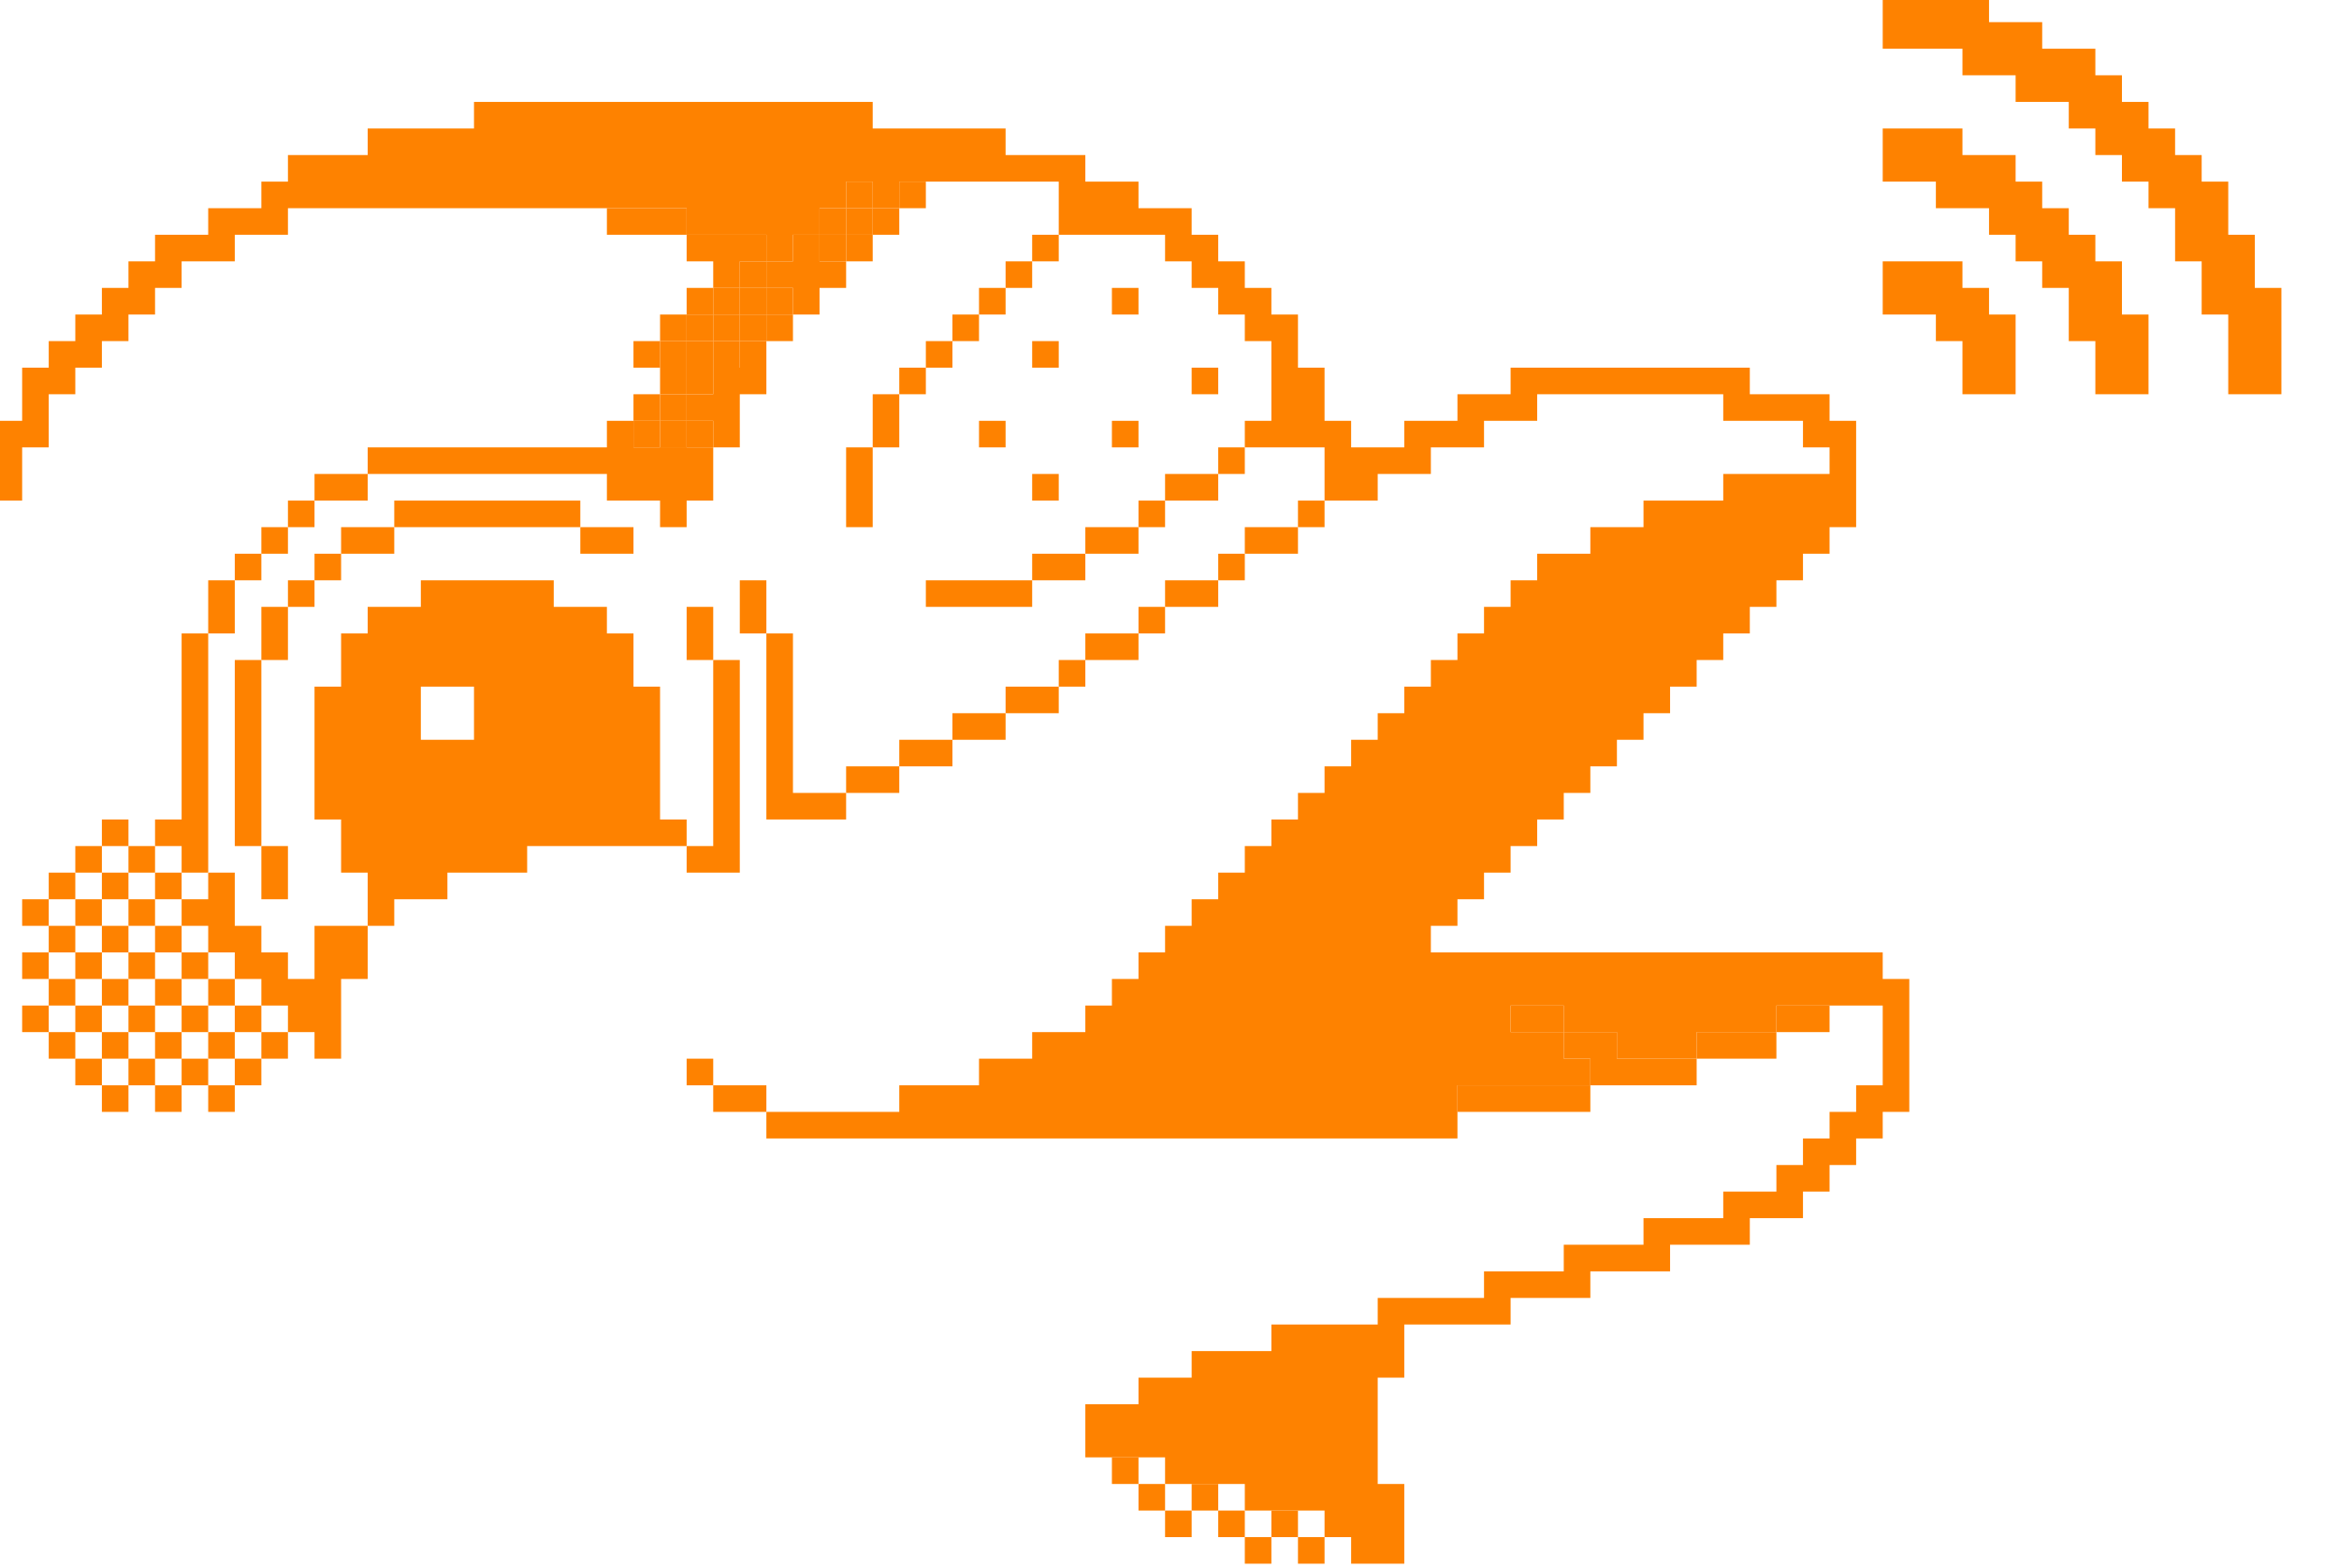 <?xml version="1.0" encoding="UTF-8"?>
<!DOCTYPE svg PUBLIC "-//W3C//DTD SVG 1.1//EN" "http://www.w3.org/Graphics/SVG/1.1/DTD/svg11.dtd">
<svg xmlns="http://www.w3.org/2000/svg" version="1.1" width="264px" height="177px" style="shape-rendering:geometricPrecision; text-rendering:geometricPrecision; image-rendering:optimizeQuality; fill-rule:evenodd; clip-rule:evenodd" xmlns:xlink="http://www.w3.org/1999/xlink">
<g><path style="opacity:1" fill="#fe8200" d="M 212.5,-0.5 C 216.5,-0.5 220.5,-0.5 224.5,-0.5C 224.5,0.5 224.5,1.5 224.5,2.5C 226.5,2.5 228.5,2.5 230.5,2.5C 230.5,3.5 230.5,4.5 230.5,5.5C 232.5,5.5 234.5,5.5 236.5,5.5C 236.5,6.5 236.5,7.5 236.5,8.5C 237.5,8.5 238.5,8.5 239.5,8.5C 239.5,9.5 239.5,10.5 239.5,11.5C 240.5,11.5 241.5,11.5 242.5,11.5C 242.5,12.5 242.5,13.5 242.5,14.5C 243.5,14.5 244.5,14.5 245.5,14.5C 245.5,15.5 245.5,16.5 245.5,17.5C 246.5,17.5 247.5,17.5 248.5,17.5C 248.5,18.5 248.5,19.5 248.5,20.5C 249.5,20.5 250.5,20.5 251.5,20.5C 251.5,22.5 251.5,24.5 251.5,26.5C 252.5,26.5 253.5,26.5 254.5,26.5C 254.5,28.5 254.5,30.5 254.5,32.5C 255.5,32.5 256.5,32.5 257.5,32.5C 257.5,36.5 257.5,40.5 257.5,44.5C 255.5,44.5 253.5,44.5 251.5,44.5C 251.5,41.5 251.5,38.5 251.5,35.5C 250.5,35.5 249.5,35.5 248.5,35.5C 248.5,33.5 248.5,31.5 248.5,29.5C 247.5,29.5 246.5,29.5 245.5,29.5C 245.5,27.5 245.5,25.5 245.5,23.5C 244.5,23.5 243.5,23.5 242.5,23.5C 242.5,22.5 242.5,21.5 242.5,20.5C 241.5,20.5 240.5,20.5 239.5,20.5C 239.5,19.5 239.5,18.5 239.5,17.5C 238.5,17.5 237.5,17.5 236.5,17.5C 236.5,16.5 236.5,15.5 236.5,14.5C 235.5,14.5 234.5,14.5 233.5,14.5C 233.5,13.5 233.5,12.5 233.5,11.5C 231.5,11.5 229.5,11.5 227.5,11.5C 227.5,10.5 227.5,9.5 227.5,8.5C 225.5,8.5 223.5,8.5 221.5,8.5C 221.5,7.5 221.5,6.5 221.5,5.5C 218.5,5.5 215.5,5.5 212.5,5.5C 212.5,3.5 212.5,1.5 212.5,-0.5 Z"/></g>
<g><path style="opacity:1" fill="#fe8200" d="M 158.5,176.5 C 156.5,176.5 154.5,176.5 152.5,176.5C 152.5,175.5 152.5,174.5 152.5,173.5C 151.5,173.5 150.5,173.5 149.5,173.5C 149.5,172.5 149.5,171.5 149.5,170.5C 148.5,170.5 147.5,170.5 146.5,170.5C 146.5,169.5 146.5,168.5 146.5,167.5C 145.5,167.5 144.5,167.5 143.5,167.5C 143.5,168.5 143.5,169.5 143.5,170.5C 142.5,170.5 141.5,170.5 140.5,170.5C 140.5,169.5 140.5,168.5 140.5,167.5C 139.5,167.5 138.5,167.5 137.5,167.5C 137.5,166.5 137.5,165.5 137.5,164.5C 136.5,164.5 135.5,164.5 134.5,164.5C 134.5,165.5 134.5,166.5 134.5,167.5C 133.5,167.5 132.5,167.5 131.5,167.5C 131.5,166.5 131.5,165.5 131.5,164.5C 130.5,164.5 129.5,164.5 128.5,164.5C 128.5,163.5 128.5,162.5 128.5,161.5C 127.5,161.5 126.5,161.5 125.5,161.5C 125.5,162.5 125.5,163.5 125.5,164.5C 124.5,164.5 123.5,164.5 122.5,164.5C 122.5,162.5 122.5,160.5 122.5,158.5C 124.5,158.5 126.5,158.5 128.5,158.5C 128.5,157.5 128.5,156.5 128.5,155.5C 130.5,155.5 132.5,155.5 134.5,155.5C 134.5,154.5 134.5,153.5 134.5,152.5C 137.5,152.5 140.5,152.5 143.5,152.5C 143.5,151.5 143.5,150.5 143.5,149.5C 147.5,149.5 151.5,149.5 155.5,149.5C 155.5,148.5 155.5,147.5 155.5,146.5C 159.5,146.5 163.5,146.5 167.5,146.5C 167.5,145.5 167.5,144.5 167.5,143.5C 170.5,143.5 173.5,143.5 176.5,143.5C 176.5,142.5 176.5,141.5 176.5,140.5C 179.5,140.5 182.5,140.5 185.5,140.5C 185.5,139.5 185.5,138.5 185.5,137.5C 188.5,137.5 191.5,137.5 194.5,137.5C 194.5,136.5 194.5,135.5 194.5,134.5C 196.5,134.5 198.5,134.5 200.5,134.5C 200.5,133.5 200.5,132.5 200.5,131.5C 201.5,131.5 202.5,131.5 203.5,131.5C 203.5,130.5 203.5,129.5 203.5,128.5C 204.5,128.5 205.5,128.5 206.5,128.5C 206.5,127.5 206.5,126.5 206.5,125.5C 207.5,125.5 208.5,125.5 209.5,125.5C 209.5,124.5 209.5,123.5 209.5,122.5C 210.5,122.5 211.5,122.5 212.5,122.5C 212.5,119.5 212.5,116.5 212.5,113.5C 210.5,113.5 208.5,113.5 206.5,113.5C 206.5,112.5 206.5,111.5 206.5,110.5C 194.5,110.5 182.5,110.5 170.5,110.5C 170.5,111.5 170.5,112.5 170.5,113.5C 166.5,113.5 162.5,113.5 158.5,113.5C 158.5,112.5 158.5,111.5 158.5,110.5C 151.5,110.5 144.5,110.5 137.5,110.5C 137.5,111.5 137.5,112.5 137.5,113.5C 136.5,113.5 135.5,113.5 134.5,113.5C 134.5,114.5 134.5,115.5 134.5,116.5C 133.5,116.5 132.5,116.5 131.5,116.5C 131.5,117.5 131.5,118.5 131.5,119.5C 130.5,119.5 129.5,119.5 128.5,119.5C 128.5,121.5 128.5,123.5 128.5,125.5C 140.5,125.5 152.5,125.5 164.5,125.5C 164.5,126.5 164.5,127.5 164.5,128.5C 138.5,128.5 112.5,128.5 86.5,128.5C 86.5,127.5 86.5,126.5 86.5,125.5C 91.5,125.5 96.5,125.5 101.5,125.5C 101.5,124.5 101.5,123.5 101.5,122.5C 104.5,122.5 107.5,122.5 110.5,122.5C 110.5,121.5 110.5,120.5 110.5,119.5C 112.5,119.5 114.5,119.5 116.5,119.5C 116.5,118.5 116.5,117.5 116.5,116.5C 118.5,116.5 120.5,116.5 122.5,116.5C 122.5,115.5 122.5,114.5 122.5,113.5C 123.5,113.5 124.5,113.5 125.5,113.5C 125.5,112.5 125.5,111.5 125.5,110.5C 126.5,110.5 127.5,110.5 128.5,110.5C 128.5,109.5 128.5,108.5 128.5,107.5C 129.5,107.5 130.5,107.5 131.5,107.5C 131.5,106.5 131.5,105.5 131.5,104.5C 132.5,104.5 133.5,104.5 134.5,104.5C 134.5,103.5 134.5,102.5 134.5,101.5C 135.5,101.5 136.5,101.5 137.5,101.5C 137.5,100.5 137.5,99.5 137.5,98.5C 138.5,98.5 139.5,98.5 140.5,98.5C 140.5,97.5 140.5,96.5 140.5,95.5C 141.5,95.5 142.5,95.5 143.5,95.5C 143.5,94.5 143.5,93.5 143.5,92.5C 144.5,92.5 145.5,92.5 146.5,92.5C 146.5,91.5 146.5,90.5 146.5,89.5C 147.5,89.5 148.5,89.5 149.5,89.5C 149.5,88.5 149.5,87.5 149.5,86.5C 150.5,86.5 151.5,86.5 152.5,86.5C 152.5,85.5 152.5,84.5 152.5,83.5C 153.5,83.5 154.5,83.5 155.5,83.5C 155.5,82.5 155.5,81.5 155.5,80.5C 156.5,80.5 157.5,80.5 158.5,80.5C 158.5,79.5 158.5,78.5 158.5,77.5C 159.5,77.5 160.5,77.5 161.5,77.5C 161.5,76.5 161.5,75.5 161.5,74.5C 162.5,74.5 163.5,74.5 164.5,74.5C 164.5,73.5 164.5,72.5 164.5,71.5C 165.5,71.5 166.5,71.5 167.5,71.5C 167.5,70.5 167.5,69.5 167.5,68.5C 168.5,68.5 169.5,68.5 170.5,68.5C 170.5,67.5 170.5,66.5 170.5,65.5C 171.5,65.5 172.5,65.5 173.5,65.5C 173.5,64.5 173.5,63.5 173.5,62.5C 175.5,62.5 177.5,62.5 179.5,62.5C 179.5,61.5 179.5,60.5 179.5,59.5C 181.5,59.5 183.5,59.5 185.5,59.5C 185.5,58.5 185.5,57.5 185.5,56.5C 188.5,56.5 191.5,56.5 194.5,56.5C 194.5,55.5 194.5,54.5 194.5,53.5C 198.5,53.5 202.5,53.5 206.5,53.5C 206.5,52.5 206.5,51.5 206.5,50.5C 205.5,50.5 204.5,50.5 203.5,50.5C 203.5,49.5 203.5,48.5 203.5,47.5C 200.5,47.5 197.5,47.5 194.5,47.5C 194.5,46.5 194.5,45.5 194.5,44.5C 187.5,44.5 180.5,44.5 173.5,44.5C 173.5,45.5 173.5,46.5 173.5,47.5C 171.5,47.5 169.5,47.5 167.5,47.5C 167.5,48.5 167.5,49.5 167.5,50.5C 165.5,50.5 163.5,50.5 161.5,50.5C 161.5,51.5 161.5,52.5 161.5,53.5C 159.5,53.5 157.5,53.5 155.5,53.5C 155.5,54.5 155.5,55.5 155.5,56.5C 153.5,56.5 151.5,56.5 149.5,56.5C 149.5,54.5 149.5,52.5 149.5,50.5C 146.5,50.5 143.5,50.5 140.5,50.5C 140.5,49.5 140.5,48.5 140.5,47.5C 141.5,47.5 142.5,47.5 143.5,47.5C 143.5,44.5 143.5,41.5 143.5,38.5C 142.5,38.5 141.5,38.5 140.5,38.5C 140.5,37.5 140.5,36.5 140.5,35.5C 139.5,35.5 138.5,35.5 137.5,35.5C 137.5,34.5 137.5,33.5 137.5,32.5C 136.5,32.5 135.5,32.5 134.5,32.5C 134.5,31.5 134.5,30.5 134.5,29.5C 133.5,29.5 132.5,29.5 131.5,29.5C 131.5,28.5 131.5,27.5 131.5,26.5C 127.5,26.5 123.5,26.5 119.5,26.5C 119.5,24.5 119.5,22.5 119.5,20.5C 114.5,20.5 109.5,20.5 104.5,20.5C 104.5,19.5 104.5,18.5 104.5,17.5C 103.5,17.5 102.5,17.5 101.5,17.5C 101.5,18.5 101.5,19.5 101.5,20.5C 100.5,20.5 99.5,20.5 98.5,20.5C 98.5,19.5 98.5,18.5 98.5,17.5C 97.5,17.5 96.5,17.5 95.5,17.5C 95.5,16.5 95.5,15.5 95.5,14.5C 82.5,14.5 69.5,14.5 56.5,14.5C 56.5,15.5 56.5,16.5 56.5,17.5C 52.5,17.5 48.5,17.5 44.5,17.5C 44.5,18.5 44.5,19.5 44.5,20.5C 52.5,20.5 60.5,20.5 68.5,20.5C 68.5,21.5 68.5,22.5 68.5,23.5C 56.5,23.5 44.5,23.5 32.5,23.5C 32.5,24.5 32.5,25.5 32.5,26.5C 30.5,26.5 28.5,26.5 26.5,26.5C 26.5,27.5 26.5,28.5 26.5,29.5C 24.5,29.5 22.5,29.5 20.5,29.5C 20.5,30.5 20.5,31.5 20.5,32.5C 19.5,32.5 18.5,32.5 17.5,32.5C 17.5,33.5 17.5,34.5 17.5,35.5C 16.5,35.5 15.5,35.5 14.5,35.5C 14.5,36.5 14.5,37.5 14.5,38.5C 13.5,38.5 12.5,38.5 11.5,38.5C 11.5,39.5 11.5,40.5 11.5,41.5C 10.5,41.5 9.5,41.5 8.5,41.5C 8.5,42.5 8.5,43.5 8.5,44.5C 7.5,44.5 6.5,44.5 5.5,44.5C 5.5,46.5 5.5,48.5 5.5,50.5C 4.5,50.5 3.5,50.5 2.5,50.5C 2.5,52.5 2.5,54.5 2.5,56.5C 1.5,56.5 0.5,56.5 -0.5,56.5C -0.5,53.5 -0.5,50.5 -0.5,47.5C 0.5,47.5 1.5,47.5 2.5,47.5C 2.5,45.5 2.5,43.5 2.5,41.5C 3.5,41.5 4.5,41.5 5.5,41.5C 5.5,40.5 5.5,39.5 5.5,38.5C 6.5,38.5 7.5,38.5 8.5,38.5C 8.5,37.5 8.5,36.5 8.5,35.5C 9.5,35.5 10.5,35.5 11.5,35.5C 11.5,34.5 11.5,33.5 11.5,32.5C 12.5,32.5 13.5,32.5 14.5,32.5C 14.5,31.5 14.5,30.5 14.5,29.5C 15.5,29.5 16.5,29.5 17.5,29.5C 17.5,28.5 17.5,27.5 17.5,26.5C 19.5,26.5 21.5,26.5 23.5,26.5C 23.5,25.5 23.5,24.5 23.5,23.5C 25.5,23.5 27.5,23.5 29.5,23.5C 29.5,22.5 29.5,21.5 29.5,20.5C 30.5,20.5 31.5,20.5 32.5,20.5C 32.5,19.5 32.5,18.5 32.5,17.5C 35.5,17.5 38.5,17.5 41.5,17.5C 41.5,16.5 41.5,15.5 41.5,14.5C 45.5,14.5 49.5,14.5 53.5,14.5C 53.5,13.5 53.5,12.5 53.5,11.5C 68.5,11.5 83.5,11.5 98.5,11.5C 98.5,12.5 98.5,13.5 98.5,14.5C 103.5,14.5 108.5,14.5 113.5,14.5C 113.5,15.5 113.5,16.5 113.5,17.5C 116.5,17.5 119.5,17.5 122.5,17.5C 122.5,18.5 122.5,19.5 122.5,20.5C 124.5,20.5 126.5,20.5 128.5,20.5C 128.5,21.5 128.5,22.5 128.5,23.5C 130.5,23.5 132.5,23.5 134.5,23.5C 134.5,24.5 134.5,25.5 134.5,26.5C 135.5,26.5 136.5,26.5 137.5,26.5C 137.5,27.5 137.5,28.5 137.5,29.5C 138.5,29.5 139.5,29.5 140.5,29.5C 140.5,30.5 140.5,31.5 140.5,32.5C 141.5,32.5 142.5,32.5 143.5,32.5C 143.5,33.5 143.5,34.5 143.5,35.5C 144.5,35.5 145.5,35.5 146.5,35.5C 146.5,37.5 146.5,39.5 146.5,41.5C 147.5,41.5 148.5,41.5 149.5,41.5C 149.5,43.5 149.5,45.5 149.5,47.5C 150.5,47.5 151.5,47.5 152.5,47.5C 152.5,48.5 152.5,49.5 152.5,50.5C 154.5,50.5 156.5,50.5 158.5,50.5C 158.5,49.5 158.5,48.5 158.5,47.5C 160.5,47.5 162.5,47.5 164.5,47.5C 164.5,46.5 164.5,45.5 164.5,44.5C 166.5,44.5 168.5,44.5 170.5,44.5C 170.5,43.5 170.5,42.5 170.5,41.5C 179.5,41.5 188.5,41.5 197.5,41.5C 197.5,42.5 197.5,43.5 197.5,44.5C 200.5,44.5 203.5,44.5 206.5,44.5C 206.5,45.5 206.5,46.5 206.5,47.5C 207.5,47.5 208.5,47.5 209.5,47.5C 209.5,51.5 209.5,55.5 209.5,59.5C 208.5,59.5 207.5,59.5 206.5,59.5C 206.5,60.5 206.5,61.5 206.5,62.5C 205.5,62.5 204.5,62.5 203.5,62.5C 203.5,63.5 203.5,64.5 203.5,65.5C 202.5,65.5 201.5,65.5 200.5,65.5C 200.5,66.5 200.5,67.5 200.5,68.5C 199.5,68.5 198.5,68.5 197.5,68.5C 197.5,69.5 197.5,70.5 197.5,71.5C 196.5,71.5 195.5,71.5 194.5,71.5C 194.5,72.5 194.5,73.5 194.5,74.5C 193.5,74.5 192.5,74.5 191.5,74.5C 191.5,75.5 191.5,76.5 191.5,77.5C 190.5,77.5 189.5,77.5 188.5,77.5C 188.5,78.5 188.5,79.5 188.5,80.5C 187.5,80.5 186.5,80.5 185.5,80.5C 185.5,81.5 185.5,82.5 185.5,83.5C 184.5,83.5 183.5,83.5 182.5,83.5C 182.5,84.5 182.5,85.5 182.5,86.5C 181.5,86.5 180.5,86.5 179.5,86.5C 179.5,87.5 179.5,88.5 179.5,89.5C 178.5,89.5 177.5,89.5 176.5,89.5C 176.5,90.5 176.5,91.5 176.5,92.5C 175.5,92.5 174.5,92.5 173.5,92.5C 173.5,93.5 173.5,94.5 173.5,95.5C 172.5,95.5 171.5,95.5 170.5,95.5C 170.5,96.5 170.5,97.5 170.5,98.5C 169.5,98.5 168.5,98.5 167.5,98.5C 167.5,99.5 167.5,100.5 167.5,101.5C 166.5,101.5 165.5,101.5 164.5,101.5C 164.5,102.5 164.5,103.5 164.5,104.5C 163.5,104.5 162.5,104.5 161.5,104.5C 161.5,105.5 161.5,106.5 161.5,107.5C 178.5,107.5 195.5,107.5 212.5,107.5C 212.5,108.5 212.5,109.5 212.5,110.5C 213.5,110.5 214.5,110.5 215.5,110.5C 215.5,115.5 215.5,120.5 215.5,125.5C 214.5,125.5 213.5,125.5 212.5,125.5C 212.5,126.5 212.5,127.5 212.5,128.5C 211.5,128.5 210.5,128.5 209.5,128.5C 209.5,129.5 209.5,130.5 209.5,131.5C 208.5,131.5 207.5,131.5 206.5,131.5C 206.5,132.5 206.5,133.5 206.5,134.5C 205.5,134.5 204.5,134.5 203.5,134.5C 203.5,135.5 203.5,136.5 203.5,137.5C 201.5,137.5 199.5,137.5 197.5,137.5C 197.5,138.5 197.5,139.5 197.5,140.5C 194.5,140.5 191.5,140.5 188.5,140.5C 188.5,141.5 188.5,142.5 188.5,143.5C 185.5,143.5 182.5,143.5 179.5,143.5C 179.5,144.5 179.5,145.5 179.5,146.5C 176.5,146.5 173.5,146.5 170.5,146.5C 170.5,147.5 170.5,148.5 170.5,149.5C 166.5,149.5 162.5,149.5 158.5,149.5C 158.5,151.5 158.5,153.5 158.5,155.5C 157.5,155.5 156.5,155.5 155.5,155.5C 155.5,159.5 155.5,163.5 155.5,167.5C 156.5,167.5 157.5,167.5 158.5,167.5C 158.5,170.5 158.5,173.5 158.5,176.5 Z M 98.5,20.5 C 97.5,20.5 96.5,20.5 95.5,20.5C 95.5,21.5 95.5,22.5 95.5,23.5C 94.5,23.5 93.5,23.5 92.5,23.5C 92.5,24.5 92.5,25.5 92.5,26.5C 91.5,26.5 90.5,26.5 89.5,26.5C 89.5,27.5 89.5,28.5 89.5,29.5C 88.5,29.5 87.5,29.5 86.5,29.5C 86.5,28.5 86.5,27.5 86.5,26.5C 83.5,26.5 80.5,26.5 77.5,26.5C 77.5,25.5 77.5,24.5 77.5,23.5C 74.5,23.5 71.5,23.5 68.5,23.5C 68.5,22.5 68.5,21.5 68.5,20.5C 60.5,20.5 52.5,20.5 44.5,20.5C 44.5,19.5 44.5,18.5 44.5,17.5C 48.5,17.5 52.5,17.5 56.5,17.5C 56.5,16.5 56.5,15.5 56.5,14.5C 69.5,14.5 82.5,14.5 95.5,14.5C 95.5,15.5 95.5,16.5 95.5,17.5C 96.5,17.5 97.5,17.5 98.5,17.5C 98.5,18.5 98.5,19.5 98.5,20.5 Z M 104.5,20.5 C 103.5,20.5 102.5,20.5 101.5,20.5C 101.5,19.5 101.5,18.5 101.5,17.5C 102.5,17.5 103.5,17.5 104.5,17.5C 104.5,18.5 104.5,19.5 104.5,20.5 Z M 98.5,20.5 C 99.5,20.5 100.5,20.5 101.5,20.5C 101.5,21.5 101.5,22.5 101.5,23.5C 100.5,23.5 99.5,23.5 98.5,23.5C 98.5,22.5 98.5,21.5 98.5,20.5 Z M 95.5,23.5 C 96.5,23.5 97.5,23.5 98.5,23.5C 98.5,24.5 98.5,25.5 98.5,26.5C 97.5,26.5 96.5,26.5 95.5,26.5C 95.5,25.5 95.5,24.5 95.5,23.5 Z M 92.5,26.5 C 93.5,26.5 94.5,26.5 95.5,26.5C 95.5,27.5 95.5,28.5 95.5,29.5C 94.5,29.5 93.5,29.5 92.5,29.5C 92.5,28.5 92.5,27.5 92.5,26.5 Z M 86.5,29.5 C 86.5,30.5 86.5,31.5 86.5,32.5C 85.5,32.5 84.5,32.5 83.5,32.5C 83.5,31.5 83.5,30.5 83.5,29.5C 84.5,29.5 85.5,29.5 86.5,29.5 Z M 80.5,32.5 C 81.5,32.5 82.5,32.5 83.5,32.5C 83.5,33.5 83.5,34.5 83.5,35.5C 82.5,35.5 81.5,35.5 80.5,35.5C 80.5,34.5 80.5,33.5 80.5,32.5 Z M 86.5,32.5 C 87.5,32.5 88.5,32.5 89.5,32.5C 89.5,33.5 89.5,34.5 89.5,35.5C 88.5,35.5 87.5,35.5 86.5,35.5C 86.5,34.5 86.5,33.5 86.5,32.5 Z M 77.5,35.5 C 78.5,35.5 79.5,35.5 80.5,35.5C 80.5,36.5 80.5,37.5 80.5,38.5C 79.5,38.5 78.5,38.5 77.5,38.5C 77.5,37.5 77.5,36.5 77.5,35.5 Z M 83.5,35.5 C 84.5,35.5 85.5,35.5 86.5,35.5C 86.5,36.5 86.5,37.5 86.5,38.5C 85.5,38.5 84.5,38.5 83.5,38.5C 83.5,37.5 83.5,36.5 83.5,35.5 Z M 74.5,38.5 C 75.5,38.5 76.5,38.5 77.5,38.5C 77.5,39.5 77.5,40.5 77.5,41.5C 76.5,41.5 75.5,41.5 74.5,41.5C 74.5,40.5 74.5,39.5 74.5,38.5 Z M 80.5,38.5 C 81.5,38.5 82.5,38.5 83.5,38.5C 83.5,39.5 83.5,40.5 83.5,41.5C 82.5,41.5 81.5,41.5 80.5,41.5C 80.5,40.5 80.5,39.5 80.5,38.5 Z M 77.5,41.5 C 78.5,41.5 79.5,41.5 80.5,41.5C 80.5,42.5 80.5,43.5 80.5,44.5C 79.5,44.5 78.5,44.5 77.5,44.5C 77.5,43.5 77.5,42.5 77.5,41.5 Z M 74.5,44.5 C 75.5,44.5 76.5,44.5 77.5,44.5C 77.5,45.5 77.5,46.5 77.5,47.5C 76.5,47.5 75.5,47.5 74.5,47.5C 74.5,46.5 74.5,45.5 74.5,44.5 Z M 71.5,47.5 C 72.5,47.5 73.5,47.5 74.5,47.5C 74.5,48.5 74.5,49.5 74.5,50.5C 73.5,50.5 72.5,50.5 71.5,50.5C 71.5,49.5 71.5,48.5 71.5,47.5 Z M 77.5,47.5 C 78.5,47.5 79.5,47.5 80.5,47.5C 80.5,48.5 80.5,49.5 80.5,50.5C 79.5,50.5 78.5,50.5 77.5,50.5C 77.5,49.5 77.5,48.5 77.5,47.5 Z M 74.5,50.5 C 75.5,50.5 76.5,50.5 77.5,50.5C 77.5,51.5 77.5,52.5 77.5,53.5C 76.5,53.5 75.5,53.5 74.5,53.5C 74.5,52.5 74.5,51.5 74.5,50.5 Z M 170.5,113.5 C 170.5,114.5 170.5,115.5 170.5,116.5C 172.5,116.5 174.5,116.5 176.5,116.5C 176.5,117.5 176.5,118.5 176.5,119.5C 177.5,119.5 178.5,119.5 179.5,119.5C 179.5,120.5 179.5,121.5 179.5,122.5C 174.5,122.5 169.5,122.5 164.5,122.5C 164.5,123.5 164.5,124.5 164.5,125.5C 152.5,125.5 140.5,125.5 128.5,125.5C 128.5,123.5 128.5,121.5 128.5,119.5C 129.5,119.5 130.5,119.5 131.5,119.5C 131.5,118.5 131.5,117.5 131.5,116.5C 132.5,116.5 133.5,116.5 134.5,116.5C 134.5,115.5 134.5,114.5 134.5,113.5C 135.5,113.5 136.5,113.5 137.5,113.5C 137.5,112.5 137.5,111.5 137.5,110.5C 144.5,110.5 151.5,110.5 158.5,110.5C 158.5,111.5 158.5,112.5 158.5,113.5C 162.5,113.5 166.5,113.5 170.5,113.5 Z M 206.5,113.5 C 204.5,113.5 202.5,113.5 200.5,113.5C 200.5,114.5 200.5,115.5 200.5,116.5C 197.5,116.5 194.5,116.5 191.5,116.5C 191.5,117.5 191.5,118.5 191.5,119.5C 188.5,119.5 185.5,119.5 182.5,119.5C 182.5,118.5 182.5,117.5 182.5,116.5C 180.5,116.5 178.5,116.5 176.5,116.5C 176.5,115.5 176.5,114.5 176.5,113.5C 174.5,113.5 172.5,113.5 170.5,113.5C 170.5,112.5 170.5,111.5 170.5,110.5C 182.5,110.5 194.5,110.5 206.5,110.5C 206.5,111.5 206.5,112.5 206.5,113.5 Z M 128.5,164.5 C 127.5,164.5 126.5,164.5 125.5,164.5C 125.5,163.5 125.5,162.5 125.5,161.5C 126.5,161.5 127.5,161.5 128.5,161.5C 128.5,162.5 128.5,163.5 128.5,164.5 Z M 137.5,167.5 C 136.5,167.5 135.5,167.5 134.5,167.5C 134.5,166.5 134.5,165.5 134.5,164.5C 135.5,164.5 136.5,164.5 137.5,164.5C 137.5,165.5 137.5,166.5 137.5,167.5 Z M 146.5,170.5 C 145.5,170.5 144.5,170.5 143.5,170.5C 143.5,169.5 143.5,168.5 143.5,167.5C 144.5,167.5 145.5,167.5 146.5,167.5C 146.5,168.5 146.5,169.5 146.5,170.5 Z"/></g>
<g><path style="opacity:1" fill="#fe8200" d="M 212.5,14.5 C 215.5,14.5 218.5,14.5 221.5,14.5C 221.5,15.5 221.5,16.5 221.5,17.5C 223.5,17.5 225.5,17.5 227.5,17.5C 227.5,18.5 227.5,19.5 227.5,20.5C 228.5,20.5 229.5,20.5 230.5,20.5C 230.5,21.5 230.5,22.5 230.5,23.5C 231.5,23.5 232.5,23.5 233.5,23.5C 233.5,24.5 233.5,25.5 233.5,26.5C 234.5,26.5 235.5,26.5 236.5,26.5C 236.5,27.5 236.5,28.5 236.5,29.5C 237.5,29.5 238.5,29.5 239.5,29.5C 239.5,31.5 239.5,33.5 239.5,35.5C 240.5,35.5 241.5,35.5 242.5,35.5C 242.5,38.5 242.5,41.5 242.5,44.5C 240.5,44.5 238.5,44.5 236.5,44.5C 236.5,42.5 236.5,40.5 236.5,38.5C 235.5,38.5 234.5,38.5 233.5,38.5C 233.5,36.5 233.5,34.5 233.5,32.5C 232.5,32.5 231.5,32.5 230.5,32.5C 230.5,31.5 230.5,30.5 230.5,29.5C 229.5,29.5 228.5,29.5 227.5,29.5C 227.5,28.5 227.5,27.5 227.5,26.5C 226.5,26.5 225.5,26.5 224.5,26.5C 224.5,25.5 224.5,24.5 224.5,23.5C 222.5,23.5 220.5,23.5 218.5,23.5C 218.5,22.5 218.5,21.5 218.5,20.5C 216.5,20.5 214.5,20.5 212.5,20.5C 212.5,18.5 212.5,16.5 212.5,14.5 Z"/></g>
<g><path style="opacity:1" fill="#fe8200" d="M 98.5,20.5 C 98.5,21.5 98.5,22.5 98.5,23.5C 97.5,23.5 96.5,23.5 95.5,23.5C 95.5,22.5 95.5,21.5 95.5,20.5C 96.5,20.5 97.5,20.5 98.5,20.5 Z"/></g>
<g><path style="opacity:1" fill="#fe8200" d="M 101.5,20.5 C 102.5,20.5 103.5,20.5 104.5,20.5C 104.5,21.5 104.5,22.5 104.5,23.5C 103.5,23.5 102.5,23.5 101.5,23.5C 101.5,22.5 101.5,21.5 101.5,20.5 Z"/></g>
<g><path style="opacity:1" fill="#fe8200" d="M 68.5,23.5 C 71.5,23.5 74.5,23.5 77.5,23.5C 77.5,24.5 77.5,25.5 77.5,26.5C 74.5,26.5 71.5,26.5 68.5,26.5C 68.5,25.5 68.5,24.5 68.5,23.5 Z"/></g>
<g><path style="opacity:1" fill="#fe8200" d="M 95.5,23.5 C 95.5,24.5 95.5,25.5 95.5,26.5C 94.5,26.5 93.5,26.5 92.5,26.5C 92.5,25.5 92.5,24.5 92.5,23.5C 93.5,23.5 94.5,23.5 95.5,23.5 Z"/></g>
<g><path style="opacity:1" fill="#fe8200" d="M 98.5,23.5 C 99.5,23.5 100.5,23.5 101.5,23.5C 101.5,24.5 101.5,25.5 101.5,26.5C 100.5,26.5 99.5,26.5 98.5,26.5C 98.5,25.5 98.5,24.5 98.5,23.5 Z"/></g>
<g><path style="opacity:1" fill="#fe8200" d="M 77.5,26.5 C 80.5,26.5 83.5,26.5 86.5,26.5C 86.5,27.5 86.5,28.5 86.5,29.5C 85.5,29.5 84.5,29.5 83.5,29.5C 83.5,30.5 83.5,31.5 83.5,32.5C 82.5,32.5 81.5,32.5 80.5,32.5C 80.5,31.5 80.5,30.5 80.5,29.5C 79.5,29.5 78.5,29.5 77.5,29.5C 77.5,28.5 77.5,27.5 77.5,26.5 Z"/></g>
<g><path style="opacity:1" fill="#fe8200" d="M 92.5,26.5 C 92.5,27.5 92.5,28.5 92.5,29.5C 93.5,29.5 94.5,29.5 95.5,29.5C 95.5,30.5 95.5,31.5 95.5,32.5C 94.5,32.5 93.5,32.5 92.5,32.5C 92.5,33.5 92.5,34.5 92.5,35.5C 91.5,35.5 90.5,35.5 89.5,35.5C 89.5,34.5 89.5,33.5 89.5,32.5C 88.5,32.5 87.5,32.5 86.5,32.5C 86.5,31.5 86.5,30.5 86.5,29.5C 87.5,29.5 88.5,29.5 89.5,29.5C 89.5,28.5 89.5,27.5 89.5,26.5C 90.5,26.5 91.5,26.5 92.5,26.5 Z"/></g>
<g><path style="opacity:1" fill="#fe8200" d="M 95.5,26.5 C 96.5,26.5 97.5,26.5 98.5,26.5C 98.5,27.5 98.5,28.5 98.5,29.5C 97.5,29.5 96.5,29.5 95.5,29.5C 95.5,28.5 95.5,27.5 95.5,26.5 Z"/></g>
<g><path style="opacity:1" fill="#fe8200" d="M 119.5,26.5 C 119.5,27.5 119.5,28.5 119.5,29.5C 118.5,29.5 117.5,29.5 116.5,29.5C 116.5,28.5 116.5,27.5 116.5,26.5C 117.5,26.5 118.5,26.5 119.5,26.5 Z"/></g>
<g><path style="opacity:1" fill="#fe8200" d="M 116.5,29.5 C 116.5,30.5 116.5,31.5 116.5,32.5C 115.5,32.5 114.5,32.5 113.5,32.5C 113.5,31.5 113.5,30.5 113.5,29.5C 114.5,29.5 115.5,29.5 116.5,29.5 Z"/></g>
<g><path style="opacity:1" fill="#fe8200" d="M 212.5,29.5 C 215.5,29.5 218.5,29.5 221.5,29.5C 221.5,30.5 221.5,31.5 221.5,32.5C 222.5,32.5 223.5,32.5 224.5,32.5C 224.5,33.5 224.5,34.5 224.5,35.5C 225.5,35.5 226.5,35.5 227.5,35.5C 227.5,38.5 227.5,41.5 227.5,44.5C 225.5,44.5 223.5,44.5 221.5,44.5C 221.5,42.5 221.5,40.5 221.5,38.5C 220.5,38.5 219.5,38.5 218.5,38.5C 218.5,37.5 218.5,36.5 218.5,35.5C 216.5,35.5 214.5,35.5 212.5,35.5C 212.5,33.5 212.5,31.5 212.5,29.5 Z"/></g>
<g><path style="opacity:1" fill="#fe8200" d="M 80.5,32.5 C 80.5,33.5 80.5,34.5 80.5,35.5C 79.5,35.5 78.5,35.5 77.5,35.5C 77.5,34.5 77.5,33.5 77.5,32.5C 78.5,32.5 79.5,32.5 80.5,32.5 Z"/></g>
<g><path style="opacity:1" fill="#fe8200" d="M 83.5,32.5 C 84.5,32.5 85.5,32.5 86.5,32.5C 86.5,33.5 86.5,34.5 86.5,35.5C 85.5,35.5 84.5,35.5 83.5,35.5C 83.5,34.5 83.5,33.5 83.5,32.5 Z"/></g>
<g><path style="opacity:1" fill="#fe8200" d="M 113.5,32.5 C 113.5,33.5 113.5,34.5 113.5,35.5C 112.5,35.5 111.5,35.5 110.5,35.5C 110.5,34.5 110.5,33.5 110.5,32.5C 111.5,32.5 112.5,32.5 113.5,32.5 Z"/></g>
<g><path style="opacity:1" fill="#fe8200" d="M 128.5,35.5 C 127.5,35.5 126.5,35.5 125.5,35.5C 125.5,34.5 125.5,33.5 125.5,32.5C 126.5,32.5 127.5,32.5 128.5,32.5C 128.5,33.5 128.5,34.5 128.5,35.5 Z"/></g>
<g><path style="opacity:1" fill="#fe8200" d="M 77.5,35.5 C 77.5,36.5 77.5,37.5 77.5,38.5C 76.5,38.5 75.5,38.5 74.5,38.5C 74.5,37.5 74.5,36.5 74.5,35.5C 75.5,35.5 76.5,35.5 77.5,35.5 Z"/></g>
<g><path style="opacity:1" fill="#fe8200" d="M 80.5,35.5 C 81.5,35.5 82.5,35.5 83.5,35.5C 83.5,36.5 83.5,37.5 83.5,38.5C 82.5,38.5 81.5,38.5 80.5,38.5C 80.5,37.5 80.5,36.5 80.5,35.5 Z"/></g>
<g><path style="opacity:1" fill="#fe8200" d="M 86.5,35.5 C 87.5,35.5 88.5,35.5 89.5,35.5C 89.5,36.5 89.5,37.5 89.5,38.5C 88.5,38.5 87.5,38.5 86.5,38.5C 86.5,37.5 86.5,36.5 86.5,35.5 Z"/></g>
<g><path style="opacity:1" fill="#fe8200" d="M 110.5,35.5 C 110.5,36.5 110.5,37.5 110.5,38.5C 109.5,38.5 108.5,38.5 107.5,38.5C 107.5,37.5 107.5,36.5 107.5,35.5C 108.5,35.5 109.5,35.5 110.5,35.5 Z"/></g>
<g><path style="opacity:1" fill="#fe8200" d="M 128.5,35.5 C 129.5,35.5 130.5,35.5 131.5,35.5C 131.5,36.5 131.5,37.5 131.5,38.5C 131.5,37.5 131.5,36.5 131.5,35.5C 130.5,35.5 129.5,35.5 128.5,35.5 Z"/></g>
<g><path style="opacity:1" fill="#fe8200" d="M 74.5,38.5 C 74.5,39.5 74.5,40.5 74.5,41.5C 73.5,41.5 72.5,41.5 71.5,41.5C 71.5,40.5 71.5,39.5 71.5,38.5C 72.5,38.5 73.5,38.5 74.5,38.5 Z"/></g>
<g><path style="opacity:1" fill="#fe8200" d="M 77.5,38.5 C 78.5,38.5 79.5,38.5 80.5,38.5C 80.5,39.5 80.5,40.5 80.5,41.5C 79.5,41.5 78.5,41.5 77.5,41.5C 77.5,40.5 77.5,39.5 77.5,38.5 Z"/></g>
<g><path style="opacity:1" fill="#fe8200" d="M 83.5,38.5 C 84.5,38.5 85.5,38.5 86.5,38.5C 86.5,40.5 86.5,42.5 86.5,44.5C 85.5,44.5 84.5,44.5 83.5,44.5C 83.5,46.5 83.5,48.5 83.5,50.5C 82.5,50.5 81.5,50.5 80.5,50.5C 80.5,49.5 80.5,48.5 80.5,47.5C 79.5,47.5 78.5,47.5 77.5,47.5C 77.5,46.5 77.5,45.5 77.5,44.5C 78.5,44.5 79.5,44.5 80.5,44.5C 80.5,43.5 80.5,42.5 80.5,41.5C 81.5,41.5 82.5,41.5 83.5,41.5C 83.5,40.5 83.5,39.5 83.5,38.5 Z"/></g>
<g><path style="opacity:1" fill="#fe8200" d="M 107.5,38.5 C 107.5,39.5 107.5,40.5 107.5,41.5C 106.5,41.5 105.5,41.5 104.5,41.5C 104.5,40.5 104.5,39.5 104.5,38.5C 105.5,38.5 106.5,38.5 107.5,38.5 Z"/></g>
<g><path style="opacity:1" fill="#fe8200" d="M 119.5,41.5 C 118.5,41.5 117.5,41.5 116.5,41.5C 116.5,40.5 116.5,39.5 116.5,38.5C 117.5,38.5 118.5,38.5 119.5,38.5C 119.5,39.5 119.5,40.5 119.5,41.5 Z"/></g>
<g><path style="opacity:1" fill="#fe8200" d="M 131.5,38.5 C 132.5,38.5 133.5,38.5 134.5,38.5C 134.5,39.5 134.5,40.5 134.5,41.5C 134.5,40.5 134.5,39.5 134.5,38.5C 133.5,38.5 132.5,38.5 131.5,38.5 Z"/></g>
<g><path style="opacity:1" fill="#fe8200" d="M 74.5,41.5 C 75.5,41.5 76.5,41.5 77.5,41.5C 77.5,42.5 77.5,43.5 77.5,44.5C 76.5,44.5 75.5,44.5 74.5,44.5C 74.5,43.5 74.5,42.5 74.5,41.5 Z"/></g>
<g><path style="opacity:1" fill="#fe8200" d="M 104.5,41.5 C 104.5,42.5 104.5,43.5 104.5,44.5C 103.5,44.5 102.5,44.5 101.5,44.5C 101.5,43.5 101.5,42.5 101.5,41.5C 102.5,41.5 103.5,41.5 104.5,41.5 Z"/></g>
<g><path style="opacity:1" fill="#fe8200" d="M 119.5,41.5 C 120.5,41.5 121.5,41.5 122.5,41.5C 122.5,42.5 122.5,43.5 122.5,44.5C 122.5,43.5 122.5,42.5 122.5,41.5C 121.5,41.5 120.5,41.5 119.5,41.5 Z"/></g>
<g><path style="opacity:1" fill="#fe8200" d="M 134.5,41.5 C 135.5,41.5 136.5,41.5 137.5,41.5C 137.5,42.5 137.5,43.5 137.5,44.5C 136.5,44.5 135.5,44.5 134.5,44.5C 134.5,43.5 134.5,42.5 134.5,41.5 Z"/></g>
<g><path style="opacity:1" fill="#fe8200" d="M 74.5,44.5 C 74.5,45.5 74.5,46.5 74.5,47.5C 73.5,47.5 72.5,47.5 71.5,47.5C 71.5,46.5 71.5,45.5 71.5,44.5C 72.5,44.5 73.5,44.5 74.5,44.5 Z"/></g>
<g><path style="opacity:1" fill="#fe8200" d="M 101.5,44.5 C 101.5,46.5 101.5,48.5 101.5,50.5C 100.5,50.5 99.5,50.5 98.5,50.5C 98.5,48.5 98.5,46.5 98.5,44.5C 99.5,44.5 100.5,44.5 101.5,44.5 Z"/></g>
<g><path style="opacity:1" fill="#fe8200" d="M 122.5,44.5 C 123.5,44.5 124.5,44.5 125.5,44.5C 125.5,45.5 125.5,46.5 125.5,47.5C 125.5,46.5 125.5,45.5 125.5,44.5C 124.5,44.5 123.5,44.5 122.5,44.5 Z"/></g>
<g><path style="opacity:1" fill="#fe8200" d="M 71.5,47.5 C 71.5,48.5 71.5,49.5 71.5,50.5C 72.5,50.5 73.5,50.5 74.5,50.5C 74.5,51.5 74.5,52.5 74.5,53.5C 75.5,53.5 76.5,53.5 77.5,53.5C 77.5,52.5 77.5,51.5 77.5,50.5C 78.5,50.5 79.5,50.5 80.5,50.5C 80.5,52.5 80.5,54.5 80.5,56.5C 79.5,56.5 78.5,56.5 77.5,56.5C 77.5,57.5 77.5,58.5 77.5,59.5C 76.5,59.5 75.5,59.5 74.5,59.5C 74.5,58.5 74.5,57.5 74.5,56.5C 72.5,56.5 70.5,56.5 68.5,56.5C 68.5,55.5 68.5,54.5 68.5,53.5C 59.5,53.5 50.5,53.5 41.5,53.5C 41.5,52.5 41.5,51.5 41.5,50.5C 50.5,50.5 59.5,50.5 68.5,50.5C 68.5,49.5 68.5,48.5 68.5,47.5C 69.5,47.5 70.5,47.5 71.5,47.5 Z M 74.5,50.5 C 75.5,50.5 76.5,50.5 77.5,50.5C 77.5,51.5 77.5,52.5 77.5,53.5C 76.5,53.5 75.5,53.5 74.5,53.5C 74.5,52.5 74.5,51.5 74.5,50.5 Z"/></g>
<g><path style="opacity:1" fill="#fe8200" d="M 74.5,47.5 C 75.5,47.5 76.5,47.5 77.5,47.5C 77.5,48.5 77.5,49.5 77.5,50.5C 76.5,50.5 75.5,50.5 74.5,50.5C 74.5,49.5 74.5,48.5 74.5,47.5 Z"/></g>
<g><path style="opacity:1" fill="#fe8200" d="M 113.5,50.5 C 112.5,50.5 111.5,50.5 110.5,50.5C 110.5,49.5 110.5,48.5 110.5,47.5C 111.5,47.5 112.5,47.5 113.5,47.5C 113.5,48.5 113.5,49.5 113.5,50.5 Z"/></g>
<g><path style="opacity:1" fill="#fe8200" d="M 125.5,47.5 C 126.5,47.5 127.5,47.5 128.5,47.5C 128.5,48.5 128.5,49.5 128.5,50.5C 127.5,50.5 126.5,50.5 125.5,50.5C 125.5,49.5 125.5,48.5 125.5,47.5 Z"/></g>
<g><path style="opacity:1" fill="#fe8200" d="M 98.5,50.5 C 98.5,53.5 98.5,56.5 98.5,59.5C 97.5,59.5 96.5,59.5 95.5,59.5C 95.5,56.5 95.5,53.5 95.5,50.5C 96.5,50.5 97.5,50.5 98.5,50.5 Z"/></g>
<g><path style="opacity:1" fill="#fe8200" d="M 113.5,50.5 C 114.5,50.5 115.5,50.5 116.5,50.5C 116.5,51.5 116.5,52.5 116.5,53.5C 116.5,52.5 116.5,51.5 116.5,50.5C 115.5,50.5 114.5,50.5 113.5,50.5 Z"/></g>
<g><path style="opacity:1" fill="#fe8200" d="M 140.5,50.5 C 140.5,51.5 140.5,52.5 140.5,53.5C 139.5,53.5 138.5,53.5 137.5,53.5C 137.5,52.5 137.5,51.5 137.5,50.5C 138.5,50.5 139.5,50.5 140.5,50.5 Z"/></g>
<g><path style="opacity:1" fill="#fe8200" d="M 41.5,53.5 C 41.5,54.5 41.5,55.5 41.5,56.5C 39.5,56.5 37.5,56.5 35.5,56.5C 35.5,55.5 35.5,54.5 35.5,53.5C 37.5,53.5 39.5,53.5 41.5,53.5 Z"/></g>
<g><path style="opacity:1" fill="#fe8200" d="M 116.5,53.5 C 117.5,53.5 118.5,53.5 119.5,53.5C 119.5,54.5 119.5,55.5 119.5,56.5C 118.5,56.5 117.5,56.5 116.5,56.5C 116.5,55.5 116.5,54.5 116.5,53.5 Z"/></g>
<g><path style="opacity:1" fill="#fe8200" d="M 137.5,53.5 C 137.5,54.5 137.5,55.5 137.5,56.5C 135.5,56.5 133.5,56.5 131.5,56.5C 131.5,55.5 131.5,54.5 131.5,53.5C 133.5,53.5 135.5,53.5 137.5,53.5 Z"/></g>
<g><path style="opacity:1" fill="#fe8200" d="M 35.5,56.5 C 35.5,57.5 35.5,58.5 35.5,59.5C 34.5,59.5 33.5,59.5 32.5,59.5C 32.5,58.5 32.5,57.5 32.5,56.5C 33.5,56.5 34.5,56.5 35.5,56.5 Z"/></g>
<g><path style="opacity:1" fill="#fe8200" d="M 65.5,59.5 C 58.5,59.5 51.5,59.5 44.5,59.5C 44.5,58.5 44.5,57.5 44.5,56.5C 51.5,56.5 58.5,56.5 65.5,56.5C 65.5,57.5 65.5,58.5 65.5,59.5 Z"/></g>
<g><path style="opacity:1" fill="#fe8200" d="M 131.5,56.5 C 131.5,57.5 131.5,58.5 131.5,59.5C 130.5,59.5 129.5,59.5 128.5,59.5C 128.5,58.5 128.5,57.5 128.5,56.5C 129.5,56.5 130.5,56.5 131.5,56.5 Z"/></g>
<g><path style="opacity:1" fill="#fe8200" d="M 149.5,56.5 C 149.5,57.5 149.5,58.5 149.5,59.5C 148.5,59.5 147.5,59.5 146.5,59.5C 146.5,58.5 146.5,57.5 146.5,56.5C 147.5,56.5 148.5,56.5 149.5,56.5 Z"/></g>
<g><path style="opacity:1" fill="#fe8200" d="M 32.5,59.5 C 32.5,60.5 32.5,61.5 32.5,62.5C 31.5,62.5 30.5,62.5 29.5,62.5C 29.5,61.5 29.5,60.5 29.5,59.5C 30.5,59.5 31.5,59.5 32.5,59.5 Z"/></g>
<g><path style="opacity:1" fill="#fe8200" d="M 44.5,59.5 C 44.5,60.5 44.5,61.5 44.5,62.5C 42.5,62.5 40.5,62.5 38.5,62.5C 38.5,61.5 38.5,60.5 38.5,59.5C 40.5,59.5 42.5,59.5 44.5,59.5 Z"/></g>
<g><path style="opacity:1" fill="#fe8200" d="M 65.5,59.5 C 67.5,59.5 69.5,59.5 71.5,59.5C 71.5,60.5 71.5,61.5 71.5,62.5C 69.5,62.5 67.5,62.5 65.5,62.5C 65.5,61.5 65.5,60.5 65.5,59.5 Z"/></g>
<g><path style="opacity:1" fill="#fe8200" d="M 77.5,59.5 C 78.5,59.5 79.5,59.5 80.5,59.5C 80.5,60.5 80.5,61.5 80.5,62.5C 80.5,61.5 80.5,60.5 80.5,59.5C 79.5,59.5 78.5,59.5 77.5,59.5 Z"/></g>
<g><path style="opacity:1" fill="#fe8200" d="M 98.5,59.5 C 99.5,59.5 100.5,59.5 101.5,59.5C 101.5,60.5 101.5,61.5 101.5,62.5C 101.5,61.5 101.5,60.5 101.5,59.5C 100.5,59.5 99.5,59.5 98.5,59.5 Z"/></g>
<g><path style="opacity:1" fill="#fe8200" d="M 128.5,59.5 C 128.5,60.5 128.5,61.5 128.5,62.5C 126.5,62.5 124.5,62.5 122.5,62.5C 122.5,61.5 122.5,60.5 122.5,59.5C 124.5,59.5 126.5,59.5 128.5,59.5 Z"/></g>
<g><path style="opacity:1" fill="#fe8200" d="M 146.5,59.5 C 146.5,60.5 146.5,61.5 146.5,62.5C 144.5,62.5 142.5,62.5 140.5,62.5C 140.5,61.5 140.5,60.5 140.5,59.5C 142.5,59.5 144.5,59.5 146.5,59.5 Z"/></g>
<g><path style="opacity:1" fill="#fe8200" d="M 29.5,62.5 C 29.5,63.5 29.5,64.5 29.5,65.5C 28.5,65.5 27.5,65.5 26.5,65.5C 26.5,64.5 26.5,63.5 26.5,62.5C 27.5,62.5 28.5,62.5 29.5,62.5 Z"/></g>
<g><path style="opacity:1" fill="#fe8200" d="M 38.5,62.5 C 38.5,63.5 38.5,64.5 38.5,65.5C 37.5,65.5 36.5,65.5 35.5,65.5C 35.5,64.5 35.5,63.5 35.5,62.5C 36.5,62.5 37.5,62.5 38.5,62.5 Z"/></g>
<g><path style="opacity:1" fill="#fe8200" d="M 71.5,62.5 C 72.5,62.5 73.5,62.5 74.5,62.5C 74.5,63.5 74.5,64.5 74.5,65.5C 74.5,64.5 74.5,63.5 74.5,62.5C 73.5,62.5 72.5,62.5 71.5,62.5 Z"/></g>
<g><path style="opacity:1" fill="#fe8200" d="M 80.5,62.5 C 81.5,62.5 82.5,62.5 83.5,62.5C 83.5,63.5 83.5,64.5 83.5,65.5C 83.5,64.5 83.5,63.5 83.5,62.5C 82.5,62.5 81.5,62.5 80.5,62.5 Z"/></g>
<g><path style="opacity:1" fill="#fe8200" d="M 101.5,62.5 C 102.5,62.5 103.5,62.5 104.5,62.5C 104.5,63.5 104.5,64.5 104.5,65.5C 104.5,64.5 104.5,63.5 104.5,62.5C 103.5,62.5 102.5,62.5 101.5,62.5 Z"/></g>
<g><path style="opacity:1" fill="#fe8200" d="M 122.5,62.5 C 122.5,63.5 122.5,64.5 122.5,65.5C 120.5,65.5 118.5,65.5 116.5,65.5C 116.5,64.5 116.5,63.5 116.5,62.5C 118.5,62.5 120.5,62.5 122.5,62.5 Z"/></g>
<g><path style="opacity:1" fill="#fe8200" d="M 140.5,62.5 C 140.5,63.5 140.5,64.5 140.5,65.5C 139.5,65.5 138.5,65.5 137.5,65.5C 137.5,64.5 137.5,63.5 137.5,62.5C 138.5,62.5 139.5,62.5 140.5,62.5 Z"/></g>
<g><path style="opacity:1" fill="#fe8200" d="M 26.5,65.5 C 26.5,67.5 26.5,69.5 26.5,71.5C 25.5,71.5 24.5,71.5 23.5,71.5C 23.5,69.5 23.5,67.5 23.5,65.5C 24.5,65.5 25.5,65.5 26.5,65.5 Z"/></g>
<g><path style="opacity:1" fill="#fe8200" d="M 35.5,65.5 C 35.5,66.5 35.5,67.5 35.5,68.5C 34.5,68.5 33.5,68.5 32.5,68.5C 32.5,67.5 32.5,66.5 32.5,65.5C 33.5,65.5 34.5,65.5 35.5,65.5 Z"/></g>
<g><path style="opacity:1" fill="#fe8200" d="M 77.5,95.5 C 71.5,95.5 65.5,95.5 59.5,95.5C 59.5,96.5 59.5,97.5 59.5,98.5C 56.5,98.5 53.5,98.5 50.5,98.5C 50.5,99.5 50.5,100.5 50.5,101.5C 48.5,101.5 46.5,101.5 44.5,101.5C 44.5,102.5 44.5,103.5 44.5,104.5C 43.5,104.5 42.5,104.5 41.5,104.5C 41.5,102.5 41.5,100.5 41.5,98.5C 40.5,98.5 39.5,98.5 38.5,98.5C 38.5,96.5 38.5,94.5 38.5,92.5C 37.5,92.5 36.5,92.5 35.5,92.5C 35.5,87.5 35.5,82.5 35.5,77.5C 36.5,77.5 37.5,77.5 38.5,77.5C 38.5,75.5 38.5,73.5 38.5,71.5C 39.5,71.5 40.5,71.5 41.5,71.5C 41.5,70.5 41.5,69.5 41.5,68.5C 43.5,68.5 45.5,68.5 47.5,68.5C 47.5,67.5 47.5,66.5 47.5,65.5C 52.5,65.5 57.5,65.5 62.5,65.5C 62.5,66.5 62.5,67.5 62.5,68.5C 64.5,68.5 66.5,68.5 68.5,68.5C 68.5,69.5 68.5,70.5 68.5,71.5C 69.5,71.5 70.5,71.5 71.5,71.5C 71.5,73.5 71.5,75.5 71.5,77.5C 72.5,77.5 73.5,77.5 74.5,77.5C 74.5,82.5 74.5,87.5 74.5,92.5C 75.5,92.5 76.5,92.5 77.5,92.5C 77.5,93.5 77.5,94.5 77.5,95.5 Z M 47.5,77.5 C 49.5,77.5 51.5,77.5 53.5,77.5C 53.5,79.5 53.5,81.5 53.5,83.5C 51.5,83.5 49.5,83.5 47.5,83.5C 47.5,81.5 47.5,79.5 47.5,77.5 Z"/></g>
<g><path style="opacity:1" fill="#fe8200" d="M 74.5,65.5 C 75.5,65.5 76.5,65.5 77.5,65.5C 77.5,66.5 77.5,67.5 77.5,68.5C 77.5,67.5 77.5,66.5 77.5,65.5C 76.5,65.5 75.5,65.5 74.5,65.5 Z"/></g>
<g><path style="opacity:1" fill="#fe8200" d="M 83.5,65.5 C 84.5,65.5 85.5,65.5 86.5,65.5C 86.5,67.5 86.5,69.5 86.5,71.5C 85.5,71.5 84.5,71.5 83.5,71.5C 83.5,69.5 83.5,67.5 83.5,65.5 Z"/></g>
<g><path style="opacity:1" fill="#fe8200" d="M 104.5,65.5 C 108.5,65.5 112.5,65.5 116.5,65.5C 116.5,66.5 116.5,67.5 116.5,68.5C 112.5,68.5 108.5,68.5 104.5,68.5C 104.5,67.5 104.5,66.5 104.5,65.5 Z"/></g>
<g><path style="opacity:1" fill="#fe8200" d="M 137.5,65.5 C 137.5,66.5 137.5,67.5 137.5,68.5C 135.5,68.5 133.5,68.5 131.5,68.5C 131.5,67.5 131.5,66.5 131.5,65.5C 133.5,65.5 135.5,65.5 137.5,65.5 Z"/></g>
<g><path style="opacity:1" fill="#fe8200" d="M 32.5,68.5 C 32.5,70.5 32.5,72.5 32.5,74.5C 31.5,74.5 30.5,74.5 29.5,74.5C 29.5,72.5 29.5,70.5 29.5,68.5C 30.5,68.5 31.5,68.5 32.5,68.5 Z"/></g>
<g><path style="opacity:1" fill="#fe8200" d="M 77.5,68.5 C 78.5,68.5 79.5,68.5 80.5,68.5C 80.5,70.5 80.5,72.5 80.5,74.5C 79.5,74.5 78.5,74.5 77.5,74.5C 77.5,72.5 77.5,70.5 77.5,68.5 Z"/></g>
<g><path style="opacity:1" fill="#fe8200" d="M 131.5,68.5 C 131.5,69.5 131.5,70.5 131.5,71.5C 130.5,71.5 129.5,71.5 128.5,71.5C 128.5,70.5 128.5,69.5 128.5,68.5C 129.5,68.5 130.5,68.5 131.5,68.5 Z"/></g>
<g><path style="opacity:1" fill="#fe8200" d="M 23.5,71.5 C 23.5,80.5 23.5,89.5 23.5,98.5C 22.5,98.5 21.5,98.5 20.5,98.5C 20.5,97.5 20.5,96.5 20.5,95.5C 19.5,95.5 18.5,95.5 17.5,95.5C 17.5,94.5 17.5,93.5 17.5,92.5C 18.5,92.5 19.5,92.5 20.5,92.5C 20.5,85.5 20.5,78.5 20.5,71.5C 21.5,71.5 22.5,71.5 23.5,71.5 Z"/></g>
<g><path style="opacity:1" fill="#fe8200" d="M 86.5,71.5 C 87.5,71.5 88.5,71.5 89.5,71.5C 89.5,77.5 89.5,83.5 89.5,89.5C 91.5,89.5 93.5,89.5 95.5,89.5C 95.5,90.5 95.5,91.5 95.5,92.5C 92.5,92.5 89.5,92.5 86.5,92.5C 86.5,85.5 86.5,78.5 86.5,71.5 Z"/></g>
<g><path style="opacity:1" fill="#fe8200" d="M 128.5,71.5 C 128.5,72.5 128.5,73.5 128.5,74.5C 126.5,74.5 124.5,74.5 122.5,74.5C 122.5,73.5 122.5,72.5 122.5,71.5C 124.5,71.5 126.5,71.5 128.5,71.5 Z"/></g>
<g><path style="opacity:1" fill="#fe8200" d="M 29.5,74.5 C 29.5,81.5 29.5,88.5 29.5,95.5C 28.5,95.5 27.5,95.5 26.5,95.5C 26.5,88.5 26.5,81.5 26.5,74.5C 27.5,74.5 28.5,74.5 29.5,74.5 Z"/></g>
<g><path style="opacity:1" fill="#fe8200" d="M 80.5,74.5 C 81.5,74.5 82.5,74.5 83.5,74.5C 83.5,82.5 83.5,90.5 83.5,98.5C 81.5,98.5 79.5,98.5 77.5,98.5C 77.5,97.5 77.5,96.5 77.5,95.5C 78.5,95.5 79.5,95.5 80.5,95.5C 80.5,88.5 80.5,81.5 80.5,74.5 Z"/></g>
<g><path style="opacity:1" fill="#fe8200" d="M 122.5,74.5 C 122.5,75.5 122.5,76.5 122.5,77.5C 121.5,77.5 120.5,77.5 119.5,77.5C 119.5,76.5 119.5,75.5 119.5,74.5C 120.5,74.5 121.5,74.5 122.5,74.5 Z"/></g>
<g><path style="opacity:1" fill="#fe8200" d="M 119.5,77.5 C 119.5,78.5 119.5,79.5 119.5,80.5C 117.5,80.5 115.5,80.5 113.5,80.5C 113.5,79.5 113.5,78.5 113.5,77.5C 115.5,77.5 117.5,77.5 119.5,77.5 Z"/></g>
<g><path style="opacity:1" fill="#fe8200" d="M 113.5,80.5 C 113.5,81.5 113.5,82.5 113.5,83.5C 111.5,83.5 109.5,83.5 107.5,83.5C 107.5,82.5 107.5,81.5 107.5,80.5C 109.5,80.5 111.5,80.5 113.5,80.5 Z"/></g>
<g><path style="opacity:1" fill="#fe8200" d="M 107.5,83.5 C 107.5,84.5 107.5,85.5 107.5,86.5C 105.5,86.5 103.5,86.5 101.5,86.5C 101.5,85.5 101.5,84.5 101.5,83.5C 103.5,83.5 105.5,83.5 107.5,83.5 Z"/></g>
<g><path style="opacity:1" fill="#fe8200" d="M 101.5,86.5 C 101.5,87.5 101.5,88.5 101.5,89.5C 99.5,89.5 97.5,89.5 95.5,89.5C 95.5,88.5 95.5,87.5 95.5,86.5C 97.5,86.5 99.5,86.5 101.5,86.5 Z"/></g>
<g><path style="opacity:1" fill="#fe8200" d="M 14.5,95.5 C 13.5,95.5 12.5,95.5 11.5,95.5C 11.5,94.5 11.5,93.5 11.5,92.5C 12.5,92.5 13.5,92.5 14.5,92.5C 14.5,93.5 14.5,94.5 14.5,95.5 Z"/></g>
<g><path style="opacity:1" fill="#fe8200" d="M 11.5,95.5 C 11.5,96.5 11.5,97.5 11.5,98.5C 10.5,98.5 9.5,98.5 8.5,98.5C 8.5,97.5 8.5,96.5 8.5,95.5C 9.5,95.5 10.5,95.5 11.5,95.5 Z"/></g>
<g><path style="opacity:1" fill="#fe8200" d="M 14.5,95.5 C 15.5,95.5 16.5,95.5 17.5,95.5C 17.5,96.5 17.5,97.5 17.5,98.5C 16.5,98.5 15.5,98.5 14.5,98.5C 14.5,97.5 14.5,96.5 14.5,95.5 Z"/></g>
<g><path style="opacity:1" fill="#fe8200" d="M 29.5,95.5 C 30.5,95.5 31.5,95.5 32.5,95.5C 32.5,97.5 32.5,99.5 32.5,101.5C 31.5,101.5 30.5,101.5 29.5,101.5C 29.5,99.5 29.5,97.5 29.5,95.5 Z"/></g>
<g><path style="opacity:1" fill="#fe8200" d="M 8.5,98.5 C 8.5,99.5 8.5,100.5 8.5,101.5C 7.5,101.5 6.5,101.5 5.5,101.5C 5.5,100.5 5.5,99.5 5.5,98.5C 6.5,98.5 7.5,98.5 8.5,98.5 Z"/></g>
<g><path style="opacity:1" fill="#fe8200" d="M 11.5,98.5 C 12.5,98.5 13.5,98.5 14.5,98.5C 14.5,99.5 14.5,100.5 14.5,101.5C 13.5,101.5 12.5,101.5 11.5,101.5C 11.5,100.5 11.5,99.5 11.5,98.5 Z"/></g>
<g><path style="opacity:1" fill="#fe8200" d="M 17.5,98.5 C 18.5,98.5 19.5,98.5 20.5,98.5C 20.5,99.5 20.5,100.5 20.5,101.5C 19.5,101.5 18.5,101.5 17.5,101.5C 17.5,100.5 17.5,99.5 17.5,98.5 Z"/></g>
<g><path style="opacity:1" fill="#fe8200" d="M 23.5,98.5 C 24.5,98.5 25.5,98.5 26.5,98.5C 26.5,100.5 26.5,102.5 26.5,104.5C 27.5,104.5 28.5,104.5 29.5,104.5C 29.5,105.5 29.5,106.5 29.5,107.5C 30.5,107.5 31.5,107.5 32.5,107.5C 32.5,108.5 32.5,109.5 32.5,110.5C 33.5,110.5 34.5,110.5 35.5,110.5C 35.5,108.5 35.5,106.5 35.5,104.5C 37.5,104.5 39.5,104.5 41.5,104.5C 41.5,106.5 41.5,108.5 41.5,110.5C 40.5,110.5 39.5,110.5 38.5,110.5C 38.5,113.5 38.5,116.5 38.5,119.5C 37.5,119.5 36.5,119.5 35.5,119.5C 35.5,118.5 35.5,117.5 35.5,116.5C 34.5,116.5 33.5,116.5 32.5,116.5C 32.5,115.5 32.5,114.5 32.5,113.5C 31.5,113.5 30.5,113.5 29.5,113.5C 29.5,112.5 29.5,111.5 29.5,110.5C 28.5,110.5 27.5,110.5 26.5,110.5C 26.5,109.5 26.5,108.5 26.5,107.5C 25.5,107.5 24.5,107.5 23.5,107.5C 23.5,106.5 23.5,105.5 23.5,104.5C 22.5,104.5 21.5,104.5 20.5,104.5C 20.5,103.5 20.5,102.5 20.5,101.5C 21.5,101.5 22.5,101.5 23.5,101.5C 23.5,100.5 23.5,99.5 23.5,98.5 Z"/></g>
<g><path style="opacity:1" fill="#fe8200" d="M 5.5,101.5 C 5.5,102.5 5.5,103.5 5.5,104.5C 4.5,104.5 3.5,104.5 2.5,104.5C 2.5,103.5 2.5,102.5 2.5,101.5C 3.5,101.5 4.5,101.5 5.5,101.5 Z"/></g>
<g><path style="opacity:1" fill="#fe8200" d="M 8.5,101.5 C 9.5,101.5 10.5,101.5 11.5,101.5C 11.5,102.5 11.5,103.5 11.5,104.5C 10.5,104.5 9.5,104.5 8.5,104.5C 8.5,103.5 8.5,102.5 8.5,101.5 Z"/></g>
<g><path style="opacity:1" fill="#fe8200" d="M 14.5,101.5 C 15.5,101.5 16.5,101.5 17.5,101.5C 17.5,102.5 17.5,103.5 17.5,104.5C 16.5,104.5 15.5,104.5 14.5,104.5C 14.5,103.5 14.5,102.5 14.5,101.5 Z"/></g>
<g><path style="opacity:1" fill="#fe8200" d="M 32.5,101.5 C 33.5,101.5 34.5,101.5 35.5,101.5C 35.5,102.5 35.5,103.5 35.5,104.5C 35.5,103.5 35.5,102.5 35.5,101.5C 34.5,101.5 33.5,101.5 32.5,101.5 Z"/></g>
<g><path style="opacity:1" fill="#fe8200" d="M 5.5,104.5 C 6.5,104.5 7.5,104.5 8.5,104.5C 8.5,105.5 8.5,106.5 8.5,107.5C 7.5,107.5 6.5,107.5 5.5,107.5C 5.5,106.5 5.5,105.5 5.5,104.5 Z"/></g>
<g><path style="opacity:1" fill="#fe8200" d="M 11.5,104.5 C 12.5,104.5 13.5,104.5 14.5,104.5C 14.5,105.5 14.5,106.5 14.5,107.5C 13.5,107.5 12.5,107.5 11.5,107.5C 11.5,106.5 11.5,105.5 11.5,104.5 Z"/></g>
<g><path style="opacity:1" fill="#fe8200" d="M 17.5,104.5 C 18.5,104.5 19.5,104.5 20.5,104.5C 20.5,105.5 20.5,106.5 20.5,107.5C 19.5,107.5 18.5,107.5 17.5,107.5C 17.5,106.5 17.5,105.5 17.5,104.5 Z"/></g>
<g><path style="opacity:1" fill="#fe8200" d="M 5.5,107.5 C 5.5,108.5 5.5,109.5 5.5,110.5C 4.5,110.5 3.5,110.5 2.5,110.5C 2.5,109.5 2.5,108.5 2.5,107.5C 3.5,107.5 4.5,107.5 5.5,107.5 Z"/></g>
<g><path style="opacity:1" fill="#fe8200" d="M 8.5,107.5 C 9.5,107.5 10.5,107.5 11.5,107.5C 11.5,108.5 11.5,109.5 11.5,110.5C 10.5,110.5 9.5,110.5 8.5,110.5C 8.5,109.5 8.5,108.5 8.5,107.5 Z"/></g>
<g><path style="opacity:1" fill="#fe8200" d="M 14.5,107.5 C 15.5,107.5 16.5,107.5 17.5,107.5C 17.5,108.5 17.5,109.5 17.5,110.5C 16.5,110.5 15.5,110.5 14.5,110.5C 14.5,109.5 14.5,108.5 14.5,107.5 Z"/></g>
<g><path style="opacity:1" fill="#fe8200" d="M 20.5,107.5 C 21.5,107.5 22.5,107.5 23.5,107.5C 23.5,108.5 23.5,109.5 23.5,110.5C 22.5,110.5 21.5,110.5 20.5,110.5C 20.5,109.5 20.5,108.5 20.5,107.5 Z"/></g>
<g><path style="opacity:1" fill="#fe8200" d="M 5.5,110.5 C 6.5,110.5 7.5,110.5 8.5,110.5C 8.5,111.5 8.5,112.5 8.5,113.5C 7.5,113.5 6.5,113.5 5.5,113.5C 5.5,112.5 5.5,111.5 5.5,110.5 Z"/></g>
<g><path style="opacity:1" fill="#fe8200" d="M 11.5,110.5 C 12.5,110.5 13.5,110.5 14.5,110.5C 14.5,111.5 14.5,112.5 14.5,113.5C 13.5,113.5 12.5,113.5 11.5,113.5C 11.5,112.5 11.5,111.5 11.5,110.5 Z"/></g>
<g><path style="opacity:1" fill="#fe8200" d="M 17.5,110.5 C 18.5,110.5 19.5,110.5 20.5,110.5C 20.5,111.5 20.5,112.5 20.5,113.5C 19.5,113.5 18.5,113.5 17.5,113.5C 17.5,112.5 17.5,111.5 17.5,110.5 Z"/></g>
<g><path style="opacity:1" fill="#fe8200" d="M 23.5,110.5 C 24.5,110.5 25.5,110.5 26.5,110.5C 26.5,111.5 26.5,112.5 26.5,113.5C 25.5,113.5 24.5,113.5 23.5,113.5C 23.5,112.5 23.5,111.5 23.5,110.5 Z"/></g>
<g><path style="opacity:1" fill="#fe8200" d="M 5.5,113.5 C 5.5,114.5 5.5,115.5 5.5,116.5C 4.5,116.5 3.5,116.5 2.5,116.5C 2.5,115.5 2.5,114.5 2.5,113.5C 3.5,113.5 4.5,113.5 5.5,113.5 Z"/></g>
<g><path style="opacity:1" fill="#fe8200" d="M 8.5,113.5 C 9.5,113.5 10.5,113.5 11.5,113.5C 11.5,114.5 11.5,115.5 11.5,116.5C 10.5,116.5 9.5,116.5 8.5,116.5C 8.5,115.5 8.5,114.5 8.5,113.5 Z"/></g>
<g><path style="opacity:1" fill="#fe8200" d="M 14.5,113.5 C 15.5,113.5 16.5,113.5 17.5,113.5C 17.5,114.5 17.5,115.5 17.5,116.5C 16.5,116.5 15.5,116.5 14.5,116.5C 14.5,115.5 14.5,114.5 14.5,113.5 Z"/></g>
<g><path style="opacity:1" fill="#fe8200" d="M 20.5,113.5 C 21.5,113.5 22.5,113.5 23.5,113.5C 23.5,114.5 23.5,115.5 23.5,116.5C 22.5,116.5 21.5,116.5 20.5,116.5C 20.5,115.5 20.5,114.5 20.5,113.5 Z"/></g>
<g><path style="opacity:1" fill="#fe8200" d="M 26.5,113.5 C 27.5,113.5 28.5,113.5 29.5,113.5C 29.5,114.5 29.5,115.5 29.5,116.5C 28.5,116.5 27.5,116.5 26.5,116.5C 26.5,115.5 26.5,114.5 26.5,113.5 Z"/></g>
<g><path style="opacity:1" fill="#fe8200" d="M 170.5,113.5 C 172.5,113.5 174.5,113.5 176.5,113.5C 176.5,114.5 176.5,115.5 176.5,116.5C 174.5,116.5 172.5,116.5 170.5,116.5C 170.5,115.5 170.5,114.5 170.5,113.5 Z"/></g>
<g><path style="opacity:1" fill="#fe8200" d="M 206.5,113.5 C 206.5,114.5 206.5,115.5 206.5,116.5C 204.5,116.5 202.5,116.5 200.5,116.5C 200.5,115.5 200.5,114.5 200.5,113.5C 202.5,113.5 204.5,113.5 206.5,113.5 Z"/></g>
<g><path style="opacity:1" fill="#fe8200" d="M 5.5,116.5 C 6.5,116.5 7.5,116.5 8.5,116.5C 8.5,117.5 8.5,118.5 8.5,119.5C 7.5,119.5 6.5,119.5 5.5,119.5C 5.5,118.5 5.5,117.5 5.5,116.5 Z"/></g>
<g><path style="opacity:1" fill="#fe8200" d="M 11.5,116.5 C 12.5,116.5 13.5,116.5 14.5,116.5C 14.5,117.5 14.5,118.5 14.5,119.5C 13.5,119.5 12.5,119.5 11.5,119.5C 11.5,118.5 11.5,117.5 11.5,116.5 Z"/></g>
<g><path style="opacity:1" fill="#fe8200" d="M 17.5,116.5 C 18.5,116.5 19.5,116.5 20.5,116.5C 20.5,117.5 20.5,118.5 20.5,119.5C 19.5,119.5 18.5,119.5 17.5,119.5C 17.5,118.5 17.5,117.5 17.5,116.5 Z"/></g>
<g><path style="opacity:1" fill="#fe8200" d="M 23.5,116.5 C 24.5,116.5 25.5,116.5 26.5,116.5C 26.5,117.5 26.5,118.5 26.5,119.5C 25.5,119.5 24.5,119.5 23.5,119.5C 23.5,118.5 23.5,117.5 23.5,116.5 Z"/></g>
<g><path style="opacity:1" fill="#fe8200" d="M 29.5,116.5 C 30.5,116.5 31.5,116.5 32.5,116.5C 32.5,117.5 32.5,118.5 32.5,119.5C 31.5,119.5 30.5,119.5 29.5,119.5C 29.5,118.5 29.5,117.5 29.5,116.5 Z"/></g>
<g><path style="opacity:1" fill="#fe8200" d="M 176.5,116.5 C 178.5,116.5 180.5,116.5 182.5,116.5C 182.5,117.5 182.5,118.5 182.5,119.5C 185.5,119.5 188.5,119.5 191.5,119.5C 191.5,120.5 191.5,121.5 191.5,122.5C 187.5,122.5 183.5,122.5 179.5,122.5C 179.5,121.5 179.5,120.5 179.5,119.5C 178.5,119.5 177.5,119.5 176.5,119.5C 176.5,118.5 176.5,117.5 176.5,116.5 Z"/></g>
<g><path style="opacity:1" fill="#fe8200" d="M 200.5,116.5 C 200.5,117.5 200.5,118.5 200.5,119.5C 197.5,119.5 194.5,119.5 191.5,119.5C 191.5,118.5 191.5,117.5 191.5,116.5C 194.5,116.5 197.5,116.5 200.5,116.5 Z"/></g>
<g><path style="opacity:1" fill="#fe8200" d="M 8.5,119.5 C 9.5,119.5 10.5,119.5 11.5,119.5C 11.5,120.5 11.5,121.5 11.5,122.5C 10.5,122.5 9.5,122.5 8.5,122.5C 8.5,121.5 8.5,120.5 8.5,119.5 Z"/></g>
<g><path style="opacity:1" fill="#fe8200" d="M 14.5,119.5 C 15.5,119.5 16.5,119.5 17.5,119.5C 17.5,120.5 17.5,121.5 17.5,122.5C 16.5,122.5 15.5,122.5 14.5,122.5C 14.5,121.5 14.5,120.5 14.5,119.5 Z"/></g>
<g><path style="opacity:1" fill="#fe8200" d="M 20.5,119.5 C 21.5,119.5 22.5,119.5 23.5,119.5C 23.5,120.5 23.5,121.5 23.5,122.5C 22.5,122.5 21.5,122.5 20.5,122.5C 20.5,121.5 20.5,120.5 20.5,119.5 Z"/></g>
<g><path style="opacity:1" fill="#fe8200" d="M 26.5,119.5 C 27.5,119.5 28.5,119.5 29.5,119.5C 29.5,120.5 29.5,121.5 29.5,122.5C 28.5,122.5 27.5,122.5 26.5,122.5C 26.5,121.5 26.5,120.5 26.5,119.5 Z"/></g>
<g><path style="opacity:1" fill="#fe8200" d="M 80.5,122.5 C 79.5,122.5 78.5,122.5 77.5,122.5C 77.5,121.5 77.5,120.5 77.5,119.5C 78.5,119.5 79.5,119.5 80.5,119.5C 80.5,120.5 80.5,121.5 80.5,122.5 Z"/></g>
<g><path style="opacity:1" fill="#fe8200" d="M 11.5,122.5 C 12.5,122.5 13.5,122.5 14.5,122.5C 14.5,123.5 14.5,124.5 14.5,125.5C 13.5,125.5 12.5,125.5 11.5,125.5C 11.5,124.5 11.5,123.5 11.5,122.5 Z"/></g>
<g><path style="opacity:1" fill="#fe8200" d="M 17.5,122.5 C 18.5,122.5 19.5,122.5 20.5,122.5C 20.5,123.5 20.5,124.5 20.5,125.5C 19.5,125.5 18.5,125.5 17.5,125.5C 17.5,124.5 17.5,123.5 17.5,122.5 Z"/></g>
<g><path style="opacity:1" fill="#fe8200" d="M 23.5,122.5 C 24.5,122.5 25.5,122.5 26.5,122.5C 26.5,123.5 26.5,124.5 26.5,125.5C 25.5,125.5 24.5,125.5 23.5,125.5C 23.5,124.5 23.5,123.5 23.5,122.5 Z"/></g>
<g><path style="opacity:1" fill="#fe8200" d="M 80.5,122.5 C 82.5,122.5 84.5,122.5 86.5,122.5C 86.5,123.5 86.5,124.5 86.5,125.5C 84.5,125.5 82.5,125.5 80.5,125.5C 80.5,124.5 80.5,123.5 80.5,122.5 Z"/></g>
<g><path style="opacity:1" fill="#fe8200" d="M 179.5,122.5 C 179.5,123.5 179.5,124.5 179.5,125.5C 174.5,125.5 169.5,125.5 164.5,125.5C 164.5,124.5 164.5,123.5 164.5,122.5C 169.5,122.5 174.5,122.5 179.5,122.5 Z"/></g>
<g><path style="opacity:1" fill="#fe8200" d="M 125.5,164.5 C 126.5,164.5 127.5,164.5 128.5,164.5C 128.5,165.5 128.5,166.5 128.5,167.5C 127.5,167.5 126.5,167.5 125.5,167.5C 125.5,166.5 125.5,165.5 125.5,164.5 Z"/></g>
<g><path style="opacity:1" fill="#fe8200" d="M 128.5,167.5 C 129.5,167.5 130.5,167.5 131.5,167.5C 131.5,168.5 131.5,169.5 131.5,170.5C 130.5,170.5 129.5,170.5 128.5,170.5C 128.5,169.5 128.5,168.5 128.5,167.5 Z"/></g>
<g><path style="opacity:1" fill="#fe8200" d="M 134.5,167.5 C 135.5,167.5 136.5,167.5 137.5,167.5C 137.5,168.5 137.5,169.5 137.5,170.5C 136.5,170.5 135.5,170.5 134.5,170.5C 134.5,169.5 134.5,168.5 134.5,167.5 Z"/></g>
<g><path style="opacity:1" fill="#fe8200" d="M 131.5,170.5 C 132.5,170.5 133.5,170.5 134.5,170.5C 134.5,171.5 134.5,172.5 134.5,173.5C 133.5,173.5 132.5,173.5 131.5,173.5C 131.5,172.5 131.5,171.5 131.5,170.5 Z"/></g>
<g><path style="opacity:1" fill="#fe8200" d="M 137.5,170.5 C 138.5,170.5 139.5,170.5 140.5,170.5C 140.5,171.5 140.5,172.5 140.5,173.5C 139.5,173.5 138.5,173.5 137.5,173.5C 137.5,172.5 137.5,171.5 137.5,170.5 Z"/></g>
<g><path style="opacity:1" fill="#fe8200" d="M 143.5,170.5 C 144.5,170.5 145.5,170.5 146.5,170.5C 146.5,171.5 146.5,172.5 146.5,173.5C 145.5,173.5 144.5,173.5 143.5,173.5C 143.5,172.5 143.5,171.5 143.5,170.5 Z"/></g>
<g><path style="opacity:1" fill="#fe8200" d="M 140.5,173.5 C 141.5,173.5 142.5,173.5 143.5,173.5C 143.5,174.5 143.5,175.5 143.5,176.5C 142.5,176.5 141.5,176.5 140.5,176.5C 140.5,175.5 140.5,174.5 140.5,173.5 Z"/></g>
<g><path style="opacity:1" fill="#fe8200" d="M 146.5,173.5 C 147.5,173.5 148.5,173.5 149.5,173.5C 149.5,174.5 149.5,175.5 149.5,176.5C 148.5,176.5 147.5,176.5 146.5,176.5C 146.5,175.5 146.5,174.5 146.5,173.5 Z"/></g>
</svg>
